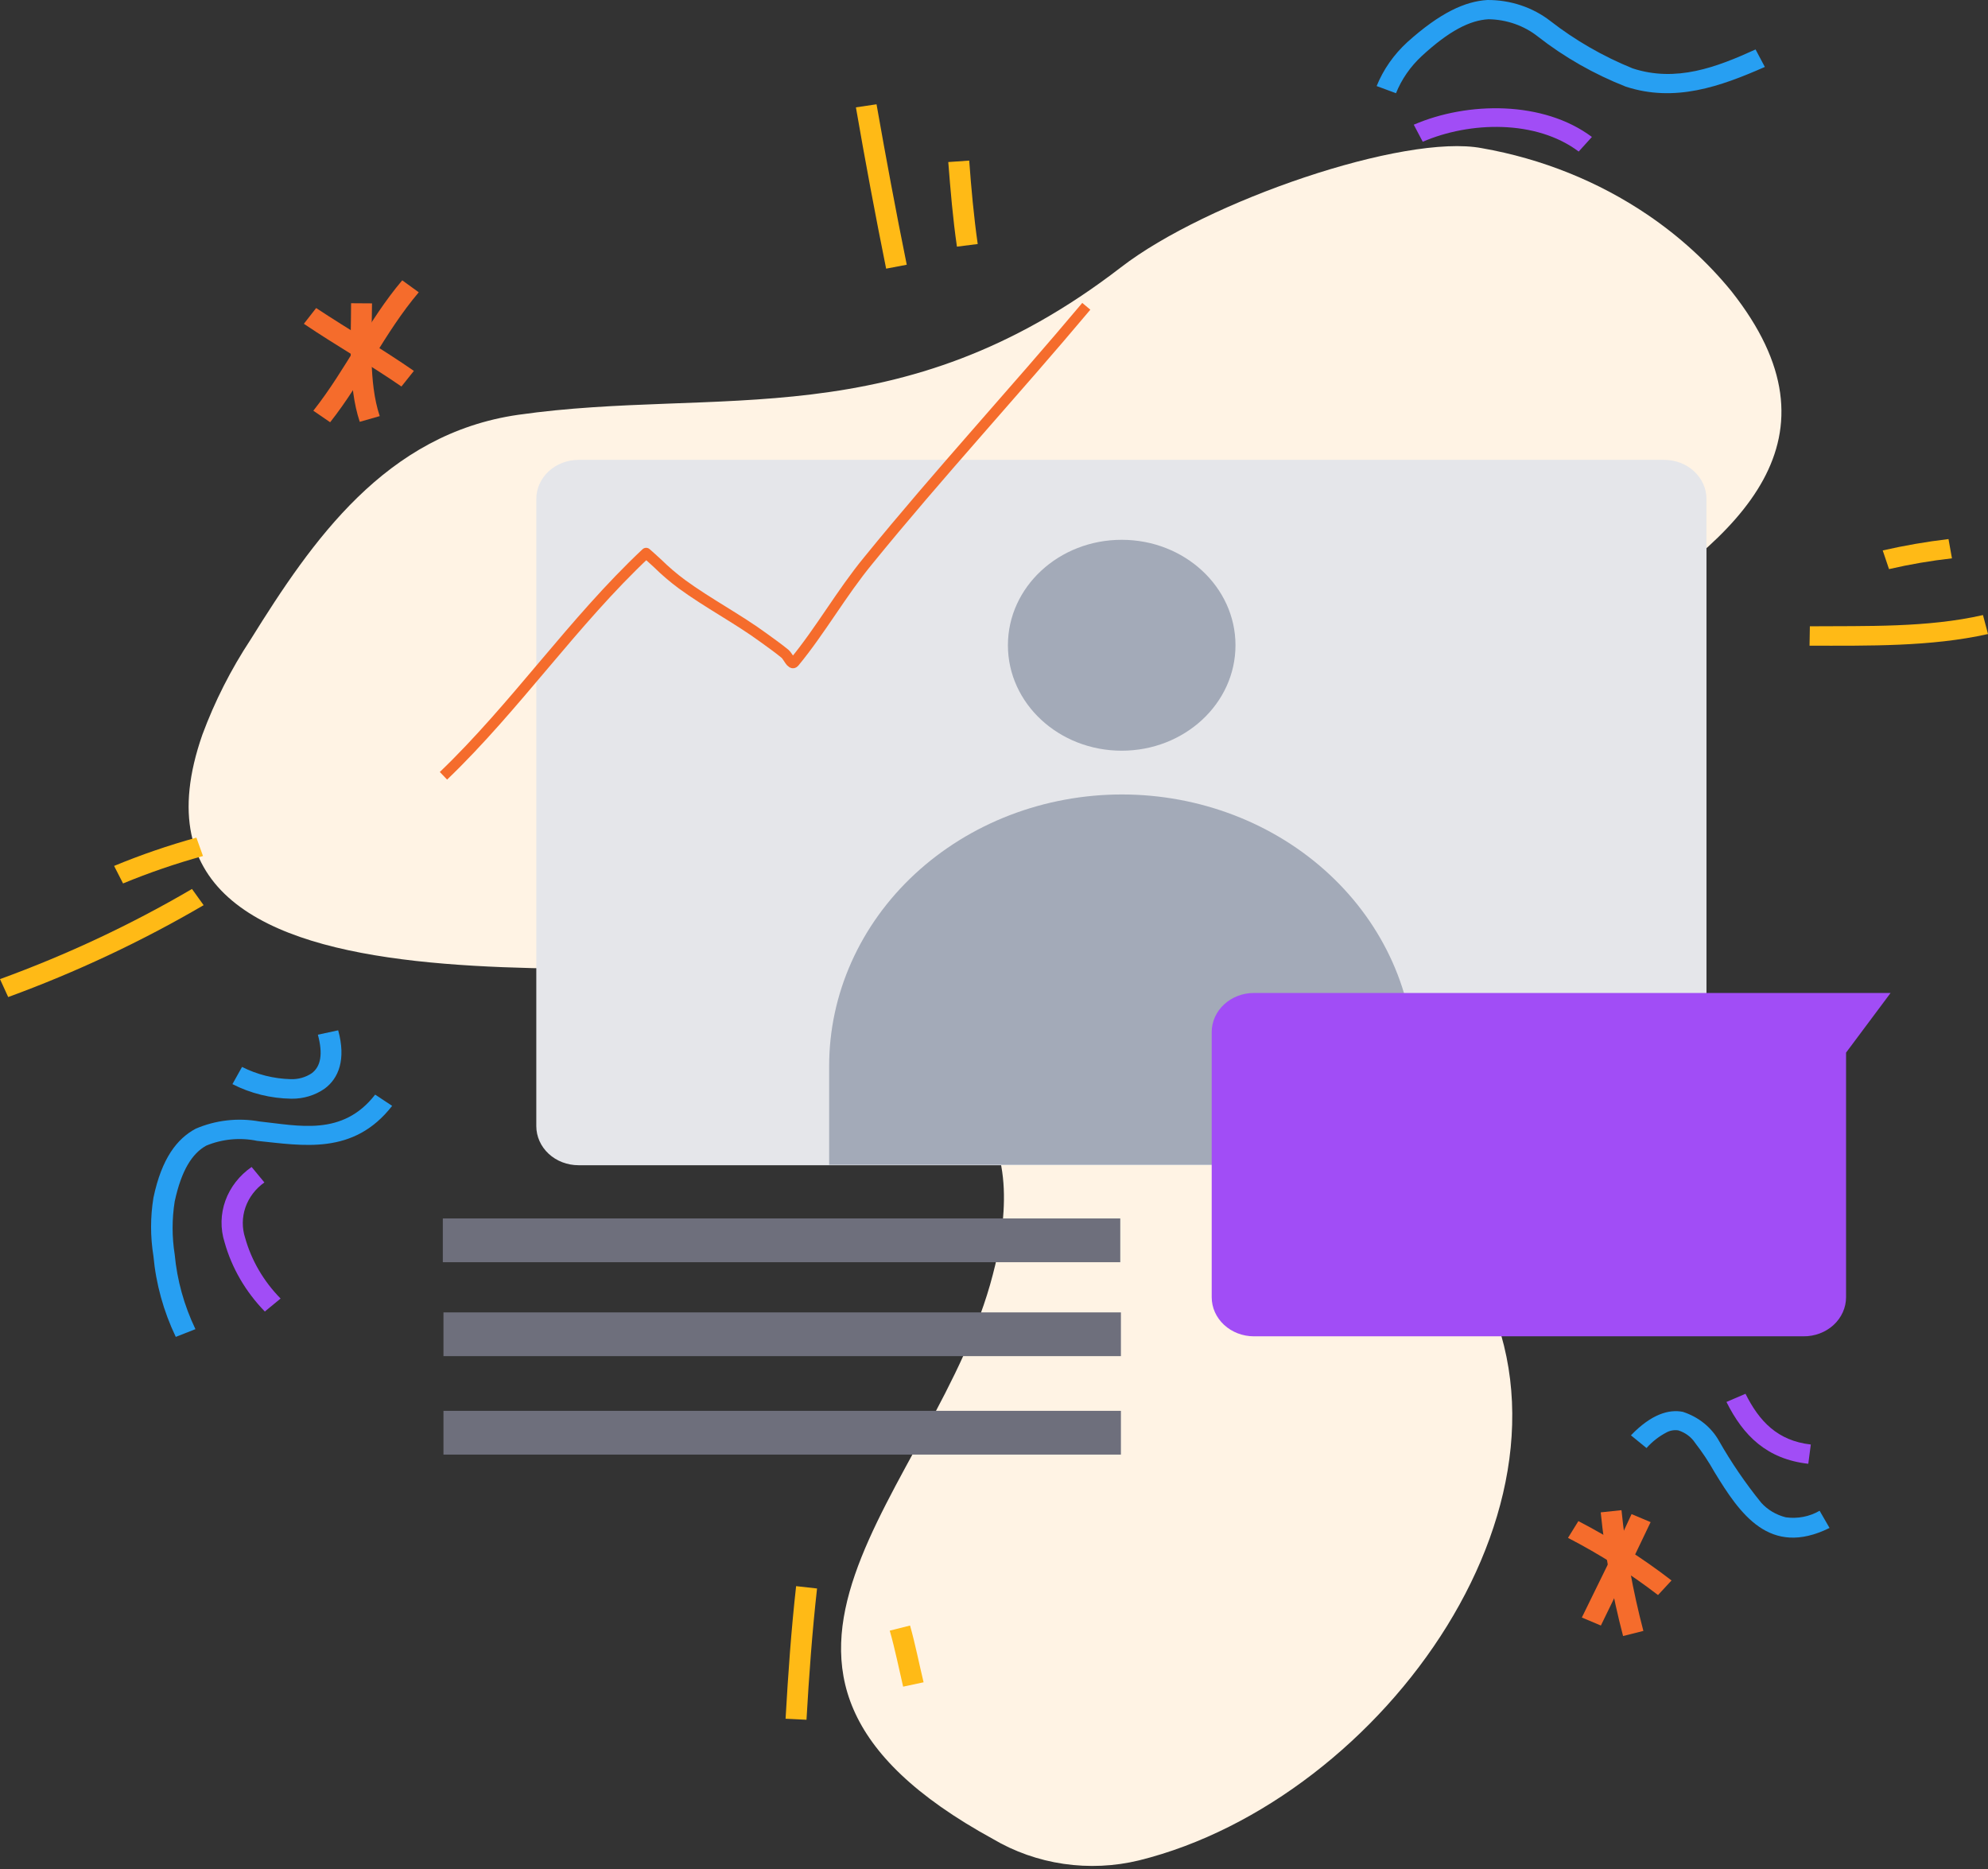 <svg width="100" height="94" viewBox="0 0 100 94" fill="none" xmlns="http://www.w3.org/2000/svg">
<rect x="0" y="0" width="100" height="94" fill="#333333" stroke="none"/>
<path fill-rule="evenodd" clip-rule="evenodd" d="M56.392 13.439C45.246 22.036 36.144 19.425 26.067 20.862C19.386 21.823 15.697 27.2 12.61 32.159C11.615 33.669 10.8 35.276 10.18 36.949C4.639 52.816 33.975 47.351 41.297 49.185C43.434 49.728 47.36 54.32 48.904 55.75C51.096 57.848 50.598 61.619 49.941 64.106C47.115 75.072 34.275 83.912 49.941 92.487C51.021 93.128 52.233 93.555 53.5 93.741C54.767 93.926 56.062 93.867 57.302 93.565C69.603 90.514 80.701 75.072 74.1 63.871C70.933 58.494 62.44 52.083 63.746 45.239C65.835 34.235 98.836 29.482 87.089 14.642C85.893 13.177 84.471 11.882 82.87 10.798C80.397 9.124 77.552 7.981 74.543 7.453C70.641 6.705 60.69 10.123 56.392 13.439Z" fill="#FFF3E4"/>
<path fill-rule="evenodd" clip-rule="evenodd" d="M85.839 25.095C85.839 24.574 85.615 24.074 85.217 23.705C84.82 23.336 84.28 23.129 83.717 23.129H29.098C28.536 23.129 27.996 23.336 27.598 23.705C27.201 24.074 26.977 24.574 26.977 25.095V56.638C26.977 57.159 27.201 57.659 27.598 58.028C27.996 58.397 28.536 58.604 29.098 58.604H83.717C84.28 58.604 84.82 58.397 85.217 58.028C85.615 57.659 85.839 57.159 85.839 56.638V25.095Z" fill="#E5E6EA"/>
<path fill-rule="evenodd" clip-rule="evenodd" d="M71.163 53.623C71.165 51.83 70.786 50.055 70.048 48.398C69.309 46.741 68.226 45.235 66.859 43.966C65.493 42.697 63.87 41.69 62.084 41.002C60.297 40.314 58.382 39.959 56.447 39.957C54.511 39.956 52.593 40.309 50.804 40.995C49.015 41.682 47.389 42.689 46.02 43.958C44.651 45.227 43.566 46.734 42.826 48.393C42.086 50.051 41.706 51.828 41.708 53.623V58.582H71.195L71.163 53.623Z" fill="#A3AAB8"/>
<path d="M56.424 37.756C59.584 37.756 62.147 35.382 62.147 32.453C62.147 29.523 59.584 27.149 56.424 27.149C53.263 27.149 50.7 29.523 50.7 32.453C50.7 35.382 53.263 37.756 56.424 37.756Z" fill="#A3AAB8"/>
<path d="M22.307 39.018C25.948 35.526 28.822 31.272 32.502 27.817C32.502 27.817 33.009 28.264 33.08 28.337C33.459 28.711 33.867 29.059 34.299 29.379C35.621 30.347 37.093 31.11 38.415 32.078C38.779 32.343 39.144 32.599 39.492 32.886C39.65 33.025 39.816 33.472 39.951 33.311C41.273 31.712 42.326 29.826 43.687 28.176C47.218 23.833 51.041 19.696 54.643 15.405" stroke="#F56C2C" stroke-width="0.53" stroke-linejoin="round"/>
<path fill-rule="evenodd" clip-rule="evenodd" d="M95.1 49.941H63.073C62.51 49.941 61.971 50.148 61.573 50.517C61.175 50.885 60.951 51.385 60.951 51.907V65.243C60.951 65.764 61.175 66.264 61.573 66.633C61.971 67.001 62.51 67.209 63.073 67.209H90.715C90.995 67.212 91.274 67.163 91.534 67.065C91.794 66.968 92.031 66.823 92.23 66.641C92.43 66.458 92.588 66.24 92.696 66C92.804 65.76 92.86 65.503 92.86 65.243V52.941L95.1 49.941Z" fill="#A14DF6"/>
<path d="M56.352 61.281H22.275V63.482H56.352V61.281Z" fill="#6E6F7C"/>
<path d="M56.384 66.006H22.307V68.206H56.384V66.006Z" fill="#6E6F7C"/>
<path d="M56.384 70.957H22.307V73.158H56.384V70.957Z" fill="#6E6F7C"/>
<path fill-rule="evenodd" clip-rule="evenodd" d="M82.071 76.151C81.279 77.889 80.416 79.628 79.569 81.352L80.527 81.755C81.374 80.031 82.198 78.285 83.029 76.554L82.071 76.151Z" fill="#F56C2C"/>
<path fill-rule="evenodd" clip-rule="evenodd" d="M78.873 77.346C80.474 78.174 81.99 79.137 83.401 80.222L84.081 79.488C82.621 78.362 81.053 77.363 79.395 76.503L78.873 77.346Z" fill="#F56C2C"/>
<path fill-rule="evenodd" clip-rule="evenodd" d="M80.519 76.063C80.731 78.159 81.107 80.238 81.644 82.283L82.665 82.026C82.14 80.029 81.772 77.999 81.564 75.953L80.519 76.063Z" fill="#F56C2C"/>
<path fill-rule="evenodd" clip-rule="evenodd" d="M20.233 14.099C18.499 16.146 17.415 18.566 15.761 20.657L16.607 21.237C18.254 19.153 19.338 16.74 21.064 14.701L20.233 14.099Z" fill="#F56C2C"/>
<path fill-rule="evenodd" clip-rule="evenodd" d="M15.285 16.285C16.869 17.356 18.602 18.339 20.193 19.439L20.819 18.654C19.235 17.554 17.526 16.564 15.903 15.493L15.285 16.285Z" fill="#F56C2C"/>
<path fill-rule="evenodd" clip-rule="evenodd" d="M17.66 15.251C17.66 17.099 17.494 19.417 18.096 21.215L19.101 20.928C18.531 19.219 18.705 17.011 18.713 15.258L17.66 15.251Z" fill="#F56C2C"/>
<path fill-rule="evenodd" clip-rule="evenodd" d="M82.823 72.828C83.103 72.511 83.443 72.244 83.828 72.043C84.007 71.945 84.217 71.909 84.422 71.94C84.775 72.051 85.075 72.275 85.269 72.571C85.631 73.038 85.956 73.528 86.242 74.038C87.517 76.129 89.013 78.337 92.029 76.847L91.53 75.982C91.024 76.278 90.42 76.395 89.828 76.312C89.345 76.191 88.914 75.935 88.593 75.579C87.799 74.598 87.09 73.56 86.472 72.475C86.09 71.788 85.439 71.263 84.651 71.008C83.954 70.869 83.068 71.118 82.039 72.189L82.823 72.828Z" fill="#279FF2"/>
<path fill-rule="evenodd" clip-rule="evenodd" d="M9.831 66.849C9.26 65.657 8.907 64.385 8.787 63.086C8.648 62.206 8.648 61.311 8.787 60.431C9.127 58.846 9.673 58.01 10.37 57.621C11.174 57.285 12.074 57.2 12.934 57.379C15.23 57.614 17.787 58.112 19.726 55.618L18.871 55.053C17.225 57.173 15.008 56.609 13.053 56.403C11.967 56.208 10.842 56.336 9.839 56.77C8.921 57.262 8.137 58.237 7.718 60.24C7.56 61.212 7.56 62.201 7.718 63.174C7.846 64.577 8.226 65.951 8.842 67.238L9.831 66.849Z" fill="#279FF2"/>
<path fill-rule="evenodd" clip-rule="evenodd" d="M15.99 52.039C16.251 53.007 16.14 53.645 15.673 53.983C15.37 54.184 15.002 54.288 14.628 54.276C13.769 54.254 12.928 54.043 12.175 53.66L11.692 54.525C12.601 54.992 13.621 55.244 14.66 55.259C15.262 55.267 15.85 55.089 16.33 54.753C17.035 54.232 17.415 53.286 17.011 51.819L15.99 52.039Z" fill="#279FF2"/>
<path fill-rule="evenodd" clip-rule="evenodd" d="M70.221 4.688C70.504 3.985 70.946 3.347 71.519 2.817C72.888 1.555 73.933 1.02 74.875 0.968C75.788 0.981 76.668 1.29 77.361 1.841C78.69 2.879 80.179 3.727 81.778 4.357C84.248 5.164 86.527 4.357 88.775 3.367L88.308 2.487C86.329 3.389 84.311 4.152 82.126 3.44C80.631 2.832 79.237 2.029 77.986 1.056C77.099 0.368 75.977 -0.007 74.82 8.61071e-05C73.704 0.066 72.445 0.631 70.783 2.127C70.106 2.75 69.582 3.501 69.247 4.328L70.221 4.688Z" fill="#279FF2"/>
<path fill-rule="evenodd" clip-rule="evenodd" d="M71.567 7.13C73.942 6.103 77.274 6.015 79.411 7.622L80.076 6.888C77.638 5.062 73.831 5.098 71.115 6.272L71.567 7.13Z" fill="#A14DF6"/>
<path fill-rule="evenodd" clip-rule="evenodd" d="M86.844 70.51C87.691 72.211 88.879 73.385 90.96 73.62L91.087 72.651C89.409 72.461 88.491 71.478 87.802 70.099L86.844 70.51Z" fill="#A14DF6"/>
<path fill-rule="evenodd" clip-rule="evenodd" d="M12.657 58.692C12.041 59.119 11.581 59.711 11.337 60.387C11.094 61.064 11.079 61.793 11.296 62.477C11.659 63.773 12.354 64.968 13.322 65.962L14.114 65.309C13.263 64.443 12.652 63.398 12.333 62.264C12.169 61.763 12.173 61.227 12.345 60.727C12.518 60.228 12.85 59.789 13.299 59.47L12.657 58.692Z" fill="#A14DF6"/>
<path fill-rule="evenodd" clip-rule="evenodd" d="M40.046 79.774C39.8 81.975 39.642 84.22 39.516 86.442L40.568 86.494C40.695 84.293 40.853 82.092 41.099 79.892L40.046 79.774Z" fill="#FFBA16"/>
<path fill-rule="evenodd" clip-rule="evenodd" d="M44.756 82.012C45.025 82.951 45.207 83.882 45.429 84.829L46.458 84.609C46.228 83.655 46.046 82.709 45.777 81.755L44.756 82.012Z" fill="#FFBA16"/>
<path fill-rule="evenodd" clip-rule="evenodd" d="M45.611 13.314C45.065 10.629 44.566 7.937 44.091 5.245L43.054 5.399C43.524 8.113 44.03 10.818 44.574 13.512L45.611 13.314Z" fill="#FFBA16"/>
<path fill-rule="evenodd" clip-rule="evenodd" d="M49.181 12.273C48.983 10.879 48.856 9.478 48.753 8.077L47.7 8.15C47.811 9.566 47.93 10.996 48.136 12.405L49.181 12.273Z" fill="#FFBA16"/>
<path fill-rule="evenodd" clip-rule="evenodd" d="M0.412 50.146C3.837 48.893 7.128 47.346 10.243 45.525L9.657 44.71C6.6 46.501 3.366 48.018 0 49.244L0.412 50.146Z" fill="#FFBA16"/>
<path fill-rule="evenodd" clip-rule="evenodd" d="M6.19 44.432C7.497 43.892 8.84 43.431 10.211 43.053L9.879 42.128C8.467 42.518 7.084 42.994 5.739 43.551L6.19 44.432Z" fill="#FFBA16"/>
<path fill-rule="evenodd" clip-rule="evenodd" d="M91.023 32.475C93.952 32.475 97.135 32.533 100 31.888L99.747 30.934C96.968 31.572 93.865 31.477 91.039 31.499L91.023 32.475Z" fill="#FFBA16"/>
<path fill-rule="evenodd" clip-rule="evenodd" d="M95.021 28.623C96.063 28.382 97.121 28.201 98.187 28.081L98.013 27.112C96.899 27.244 95.794 27.435 94.704 27.684L95.021 28.623Z" fill="#FFBA16"/>
</svg>
